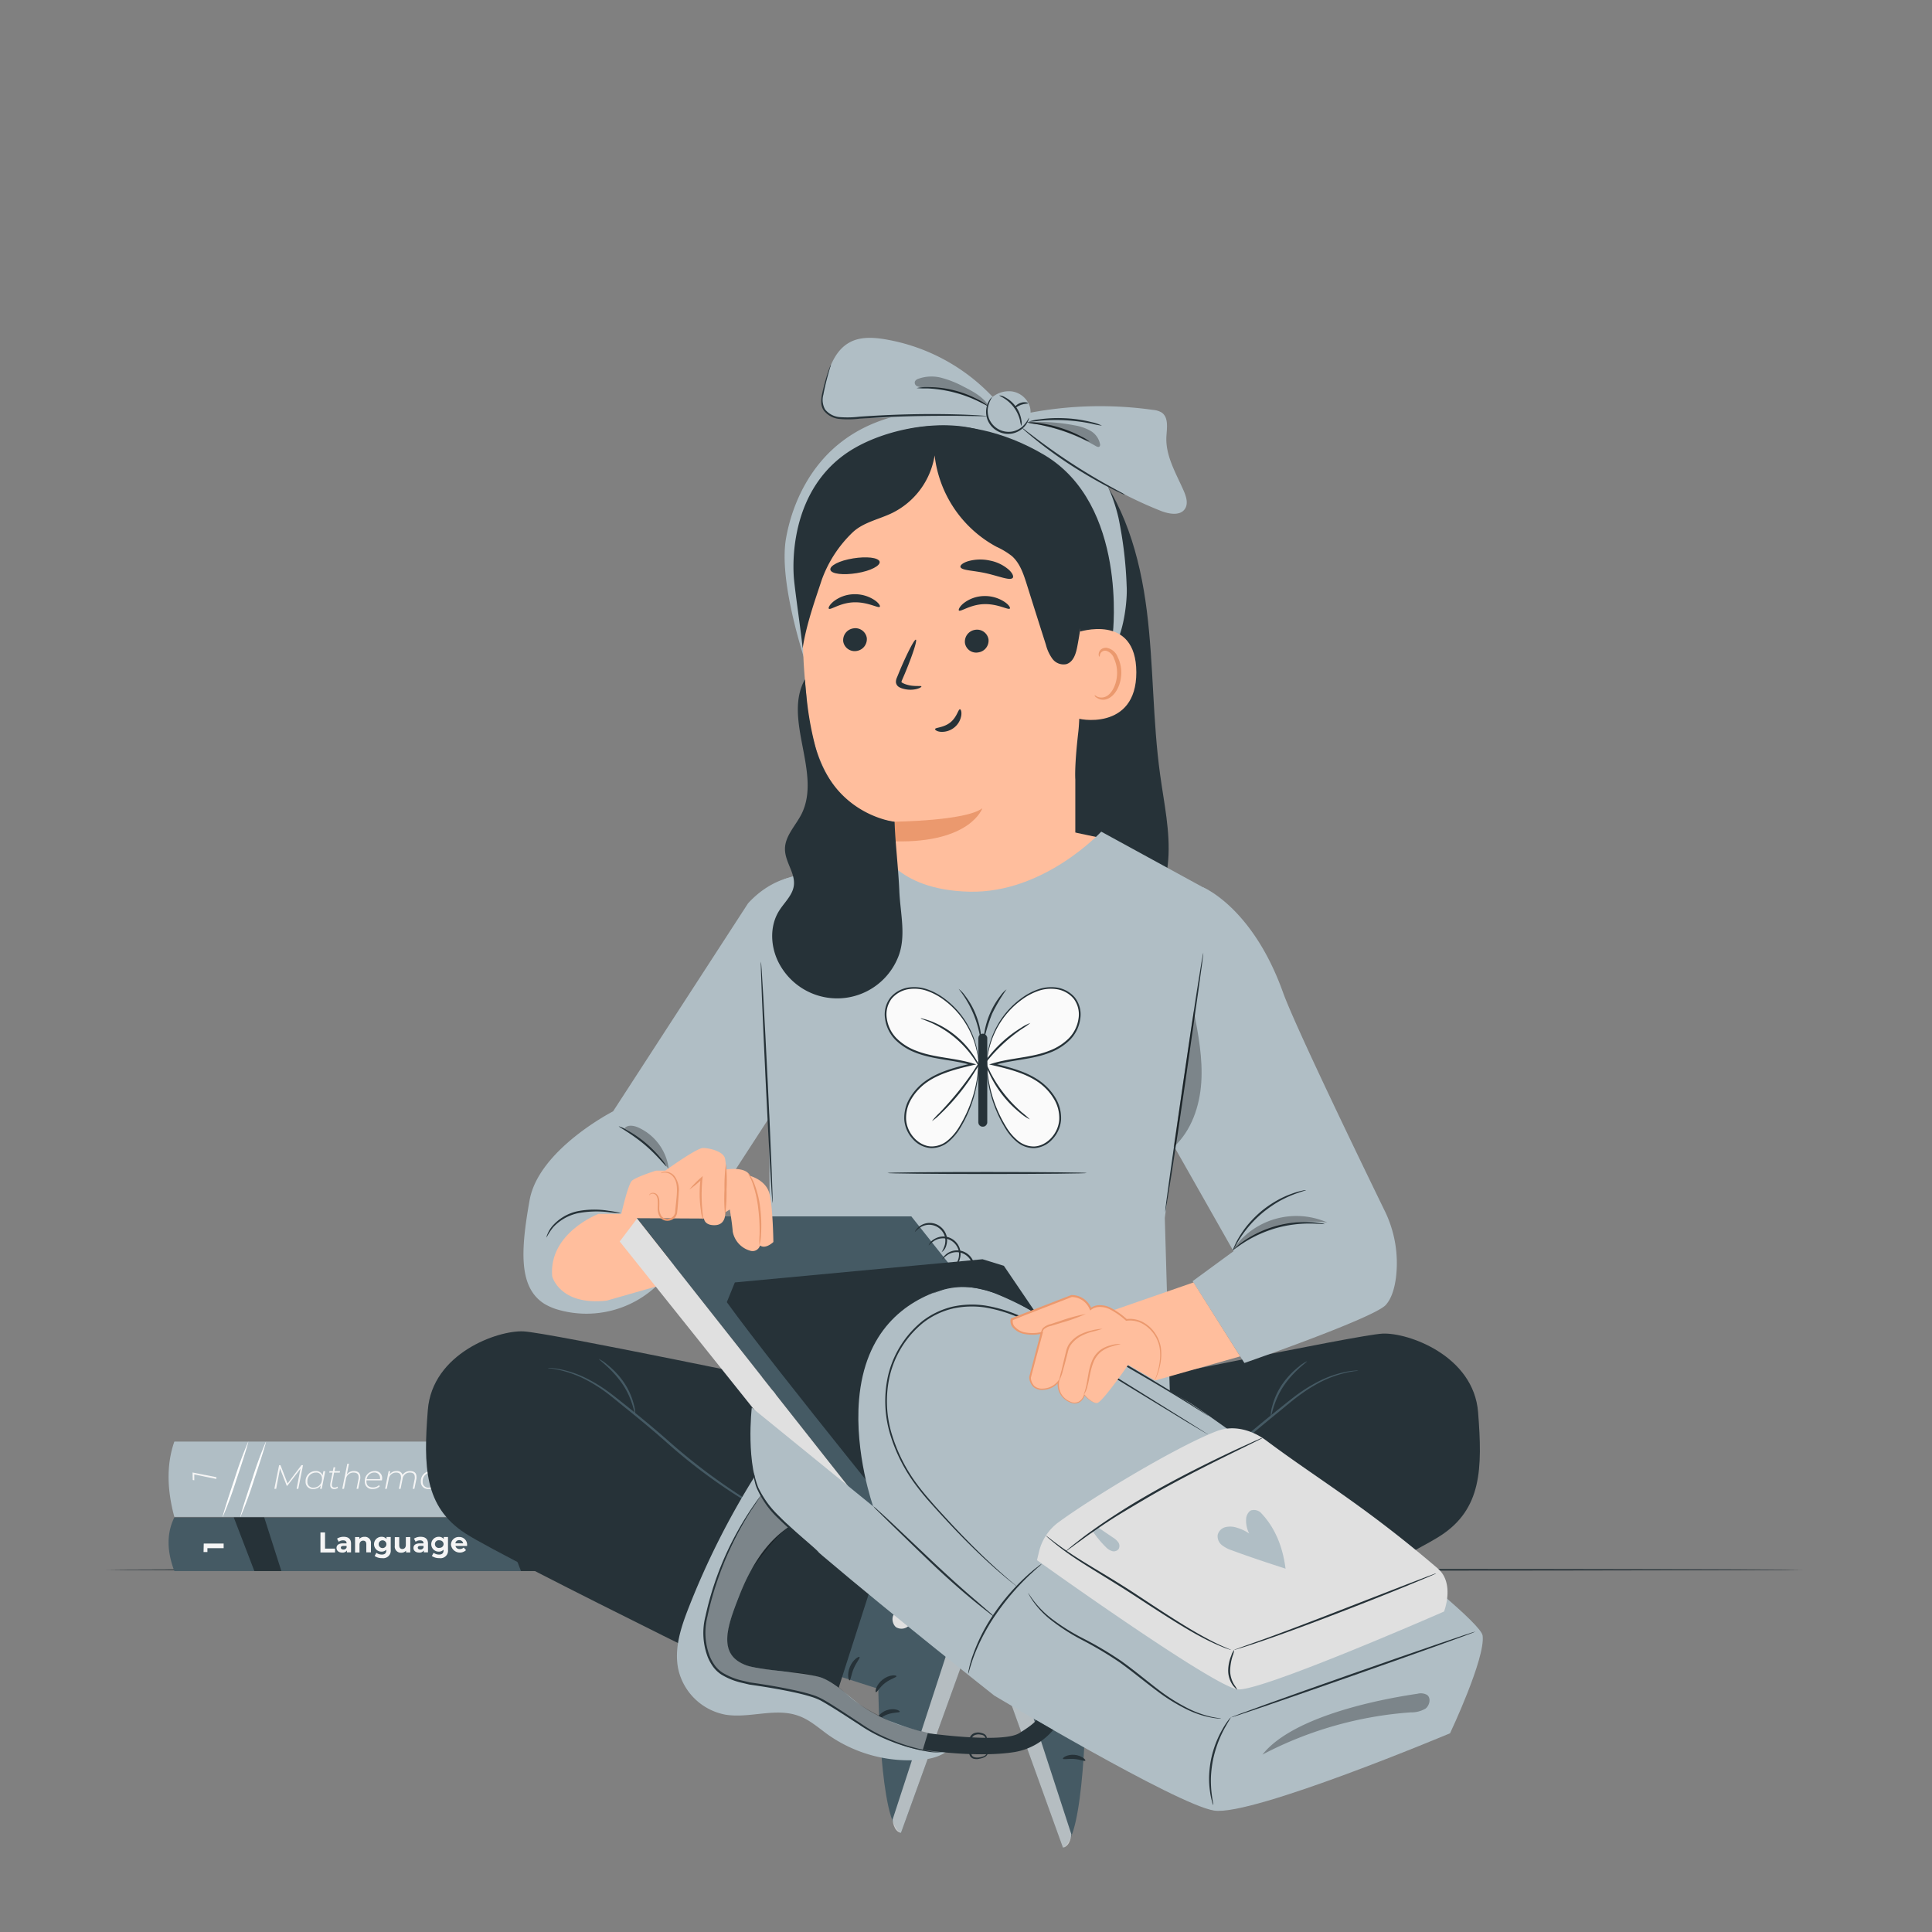 <svg xmlns="http://www.w3.org/2000/svg" viewBox="0 0 500 500"><rect x="0" y="0" width="500" height="500" fill="#808080" stroke="none"/><g id="freepik--Floor--inject-39"><path d="M466.5,406.26c0,.14-98.28.26-219.49.26S27.5,406.4,27.5,406.26,125.76,406,247,406,466.5,406.11,466.5,406.26Z" style="fill:#263238"></path></g><g id="freepik--Books--inject-39"><path d="M157.49,406.59H45.12c-1.89-5-2.08-9.64,0-13.89H157.49A13.35,13.35,0,0,1,157.49,406.59Z" style="fill:#455a64"></path><path d="M82.93,396.59h1.19v4.19h2.59v1H82.93Z" style="fill:#f5f5f5"></path><path d="M90.85,399.49v2.26H89.78v-.5a1.3,1.3,0,0,1-1.21.56c-.93,0-1.48-.52-1.48-1.2s.49-1.19,1.7-1.19h.91c0-.49-.29-.78-.91-.78a1.87,1.87,0,0,0-1.14.37l-.42-.81a3.07,3.07,0,0,1,1.71-.48C90.15,397.72,90.85,398.28,90.85,399.49Zm-1.15,1v-.41h-.78c-.54,0-.71.2-.71.46s.24.48.65.48A.83.83,0,0,0,89.7,400.5Z" style="fill:#f5f5f5"></path><path d="M96,399.48v2.27H94.8v-2.09c0-.65-.3-.94-.81-.94s-.95.34-.95,1.07v2H91.89v-4H93v.47a1.73,1.73,0,0,1,1.31-.53A1.56,1.56,0,0,1,96,399.48Z" style="fill:#f5f5f5"></path><path d="M101.12,397.78v3.31a1.94,1.94,0,0,1-2.23,2.15,3.25,3.25,0,0,1-1.94-.55l.46-.82a2.39,2.39,0,0,0,1.4.45c.81,0,1.16-.37,1.16-1.09v-.17a1.64,1.64,0,0,1-1.25.5,1.92,1.92,0,1,1,0-3.84,1.6,1.6,0,0,1,1.31.57v-.51ZM100,399.64a1,1,0,1,0-1,1A1,1,0,0,0,100,399.64Z" style="fill:#f5f5f5"></path><path d="M106.18,397.78v4h-1.09v-.47a1.62,1.62,0,0,1-1.23.53,1.58,1.58,0,0,1-1.69-1.79v-2.24h1.15v2.07c0,.67.29,1,.8,1s.91-.34.91-1.07v-2Z" style="fill:#f5f5f5"></path><path d="M110.76,399.49v2.26h-1.07v-.5a1.3,1.3,0,0,1-1.21.56c-.93,0-1.48-.52-1.48-1.2s.49-1.19,1.7-1.19h.91c0-.49-.29-.78-.91-.78a1.87,1.87,0,0,0-1.14.37l-.42-.81a3.07,3.07,0,0,1,1.71-.48C110.06,397.72,110.76,398.28,110.76,399.49Zm-1.15,1v-.41h-.79c-.53,0-.7.2-.7.46s.24.48.64.48A.84.84,0,0,0,109.61,400.5Z" style="fill:#f5f5f5"></path><path d="M115.94,397.78v3.31a1.94,1.94,0,0,1-2.23,2.15,3.31,3.31,0,0,1-1.95-.55l.46-.82a2.39,2.39,0,0,0,1.4.45c.81,0,1.17-.37,1.17-1.09v-.17a1.66,1.66,0,0,1-1.26.5,1.92,1.92,0,1,1,0-3.84,1.59,1.59,0,0,1,1.31.57v-.51Zm-1.14,1.86a1,1,0,0,0-1-1,1,1,0,1,0,0,1.94A1,1,0,0,0,114.8,399.64Z" style="fill:#f5f5f5"></path><path d="M120.87,400.09h-3a1.06,1.06,0,0,0,1.13.8,1.36,1.36,0,0,0,1-.39l.61.67a2.32,2.32,0,0,1-3.9-1.4,2,2,0,0,1,2.12-2,2,2,0,0,1,2.06,2.06C120.89,399.87,120.87,400,120.87,400.09Zm-3-.67h2a1,1,0,0,0-1-.83A.94.94,0,0,0,117.85,399.42Z" style="fill:#f5f5f5"></path><path d="M52.73,399.47h5.15v1.19h-4.2v1h-1Z" style="fill:#f5f5f5"></path><polygon points="60.5 392.7 65.83 406.59 72.82 406.59 68.38 392.7 60.5 392.7" style="fill:#263238"></polygon><polygon points="129.5 392.7 134.83 406.59 141.82 406.59 137.38 392.7 129.5 392.7" style="fill:#263238"></polygon><path d="M157.49,392.58H45.12c-1.89-7-2.08-13.54,0-19.5H157.49A25.37,25.37,0,0,1,157.49,392.58Z" style="fill:#B0BEC5"></path><path d="M78.42,379.19l-1.22,6.12h-.44l1-5.2-3.38,4.39H74.2l-1.73-4.45-1,5.26H71l1.23-6.12h.36l1.83,4.73L78,379.19Z" style="fill:#f5f5f5"></path><path d="M84.17,380.75l-.91,4.56h-.42l.17-.89a2.33,2.33,0,0,1-1.92.93,1.81,1.81,0,0,1-2-1.9,2.58,2.58,0,0,1,2.58-2.74,1.69,1.69,0,0,1,1.8,1.17l.23-1.13Zm-.85,1.88a1.44,1.44,0,0,0-1.62-1.53,2.17,2.17,0,0,0-2.14,2.32A1.44,1.44,0,0,0,81.18,385,2.16,2.16,0,0,0,83.32,382.63Z" style="fill:#f5f5f5"></path><path d="M85.89,384a1.33,1.33,0,0,0,0,.32c0,.43.23.66.7.66a1.25,1.25,0,0,0,.75-.25l.13.32a1.57,1.57,0,0,1-1,.31.92.92,0,0,1-1-1,2.26,2.26,0,0,1,0-.35l.59-2.9h-.85l.07-.37h.85l.2-1h.44l-.2,1H88l-.07.37H86.46Z" style="fill:#f5f5f5"></path><path d="M93.24,382.17a3,3,0,0,1,0,.5l-.53,2.64h-.43l.52-2.64a1.72,1.72,0,0,0,0-.44c0-.71-.42-1.13-1.28-1.13a1.93,1.93,0,0,0-2,1.73l-.5,2.48h-.44l1.3-6.49h.43l-.55,2.77a2.2,2.2,0,0,1,1.87-.88C92.67,380.71,93.24,381.27,93.24,382.17Z" style="fill:#f5f5f5"></path><path d="M94.84,383.12c0,.1,0,.2,0,.29,0,1,.58,1.54,1.69,1.54a2.1,2.1,0,0,0,1.56-.61l.2.31a2.48,2.48,0,0,1-1.8.7,1.85,1.85,0,0,1-2.08-1.92,2.54,2.54,0,0,1,2.49-2.72,1.79,1.79,0,0,1,2,1.91,2.54,2.54,0,0,1-.06.5Zm0-.34h3.52a1.7,1.7,0,0,0,0-.22,1.4,1.4,0,0,0-1.54-1.47A2,2,0,0,0,94.89,382.78Z" style="fill:#f5f5f5"></path><path d="M107.78,382.15a3.15,3.15,0,0,1,0,.52l-.54,2.64h-.43l.53-2.64a2.42,2.42,0,0,0,0-.45c0-.7-.41-1.12-1.23-1.12a1.85,1.85,0,0,0-1.92,1.62l-.52,2.59h-.44l.54-2.64a2.42,2.42,0,0,0,0-.45c0-.7-.41-1.12-1.23-1.12a1.9,1.9,0,0,0-1.94,1.73l-.5,2.48h-.44l.91-4.56H101l-.18.85a2.13,2.13,0,0,1,1.83-.89,1.39,1.39,0,0,1,1.52,1,2.3,2.3,0,0,1,2-1C107.23,380.71,107.78,381.26,107.78,382.15Z" style="fill:#f5f5f5"></path><path d="M114,380.75l-.91,4.56h-.42l.17-.89a2.35,2.35,0,0,1-1.92.93,1.81,1.81,0,0,1-2-1.9,2.58,2.58,0,0,1,2.58-2.74,1.69,1.69,0,0,1,1.8,1.17l.23-1.13Zm-.85,1.88a1.44,1.44,0,0,0-1.62-1.53,2.17,2.17,0,0,0-2.14,2.32A1.44,1.44,0,0,0,111,385,2.16,2.16,0,0,0,113.13,382.63Z" style="fill:#f5f5f5"></path><path d="M115.7,384a1.33,1.33,0,0,0,0,.32c0,.43.23.66.7.66a1.22,1.22,0,0,0,.74-.25l.14.32a1.59,1.59,0,0,1-1,.31.92.92,0,0,1-1-1,1.46,1.46,0,0,1,0-.35l.59-2.9H115l.07-.37h.85l.2-1h.43l-.2,1h1.46l-.07.37h-1.46Z" style="fill:#f5f5f5"></path><path d="M119.29,380.75h.44l-.91,4.56h-.44Zm.15-1.44a.37.37,0,0,1,.38-.38.33.33,0,0,1,.34.32.38.38,0,0,1-.39.39A.33.33,0,0,1,119.44,379.31Z" style="fill:#f5f5f5"></path><path d="M120.59,383.45a2.59,2.59,0,0,1,2.62-2.74,1.85,1.85,0,0,1,1.74.86l-.36.22a1.49,1.49,0,0,0-1.4-.69,2.17,2.17,0,0,0-2.16,2.32,1.45,1.45,0,0,0,1.65,1.53,1.92,1.92,0,0,0,1.51-.66l.31.24a2.32,2.32,0,0,1-1.85.82A1.85,1.85,0,0,1,120.59,383.45Z" style="fill:#f5f5f5"></path><path d="M130.41,380.75l-.91,4.56h-.42l.18-.89a2.35,2.35,0,0,1-1.93.93,1.81,1.81,0,0,1-2-1.9,2.58,2.58,0,0,1,2.58-2.74,1.7,1.7,0,0,1,1.81,1.17l.22-1.13Zm-.85,1.88a1.44,1.44,0,0,0-1.62-1.53,2.17,2.17,0,0,0-2.14,2.32,1.44,1.44,0,0,0,1.62,1.53A2.16,2.16,0,0,0,129.56,382.63Z" style="fill:#f5f5f5"></path><path d="M132.63,378.82h.44l-1.3,6.49h-.43Z" style="fill:#f5f5f5"></path><path d="M49.83,381.08,56,382.3v.45l-5.72-1.15v1.5l-.4-.08Z" style="fill:#f5f5f5"></path><path d="M64.25,373.08c.13,0-1.24,4.46-3.07,9.86a102.66,102.66,0,0,1-3.56,9.7c-.13-.05,1.24-4.46,3.07-9.87A100.5,100.5,0,0,1,64.25,373.08Z" style="fill:#fff"></path><path d="M68.83,373.08c.13,0-1.24,4.46-3.07,9.86a102.66,102.66,0,0,1-3.56,9.7c-.13-.05,1.24-4.46,3.07-9.87A100.5,100.5,0,0,1,68.83,373.08Z" style="fill:#fff"></path><path d="M143.89,373.08c.13,0-1.24,4.46-3.07,9.86a102.66,102.66,0,0,1-3.56,9.7c-.13-.05,1.24-4.46,3.07-9.87A100.5,100.5,0,0,1,143.89,373.08Z" style="fill:#fff"></path><path d="M148.47,373.08c.13,0-1.24,4.46-3.07,9.86a102.66,102.66,0,0,1-3.56,9.7,102.15,102.15,0,0,1,3.07-9.87A100.5,100.5,0,0,1,148.47,373.08Z" style="fill:#fff"></path></g><g id="freepik--Character--inject-39"><path d="M281.59,119c9.35,10.68,13.44,25,15.21,39.11s1.49,28.38,3.45,42.44c1,7.35,2.66,14.71,2.08,22.1s-3.87,15.07-10.35,18.68c-3.81,2.13-9.16,2.39-12.11-.83-2.08-2.28-2.43-5.61-2.67-8.69L268,115.59" style="fill:#263238"></path><path d="M227.68,219.3l6.89-1.87,42.6-2.2,9.47,2s-17.12,19.34-31.63,19.4C228.47,236.78,227.68,219.3,227.68,219.3Z" style="fill:#ffbe9d"></path><path d="M209.44,174.56c-3.1-9.38-7.75-25.61-6-35.34s6.65-19.06,14.51-25c10.76-8.22,25.47-9.29,38.85-7.22,9.17,1.41,18.58,4.41,24.85,11.23,4,4.38,6.46,10,7.82,15.81a104.75,104.75,0,0,1,2.11,17.68c.22,3.58-.71,11.12-2.73,14.63" style="fill:#B0BEC5"></path><path d="M288,163.94s3.88-33.36-17.77-46.22c-21.19-12.57-43.31-7.81-51.16,2.3-15.16,19.54-11.39,33.17-11.39,33.17l75.75,17.72Z" style="fill:#263238"></path><path d="M207.76,152.45c0-.18,0-.37,0-.56.18-19.28,15.86-35.12,35.14-34.95.93,0,1.89,0,2.86.08a43,43,0,0,1,4.52.45c16.74,2.62,28.88,17.38,29.12,34.32.19,13.79.31,32.15-.33,37.61-1.06,9.08-.78,12.32-.78,12.32l0,21.14a23.26,23.26,0,0,1-22.1,23.28h0a23.26,23.26,0,0,1-24.42-22.6l-.3-10.89c-14.39-1.48-21.36-15.15-22.74-31.68C208.05,172.16,207.63,171.5,207.76,152.45Z" style="fill:#ffbe9d"></path><path d="M278.76,163.68c.38-.18,15.29-5.09,15.32,10.3s-15.43,12.23-15.45,11.79S278.76,163.68,278.76,163.68Z" style="fill:#ffbe9d"></path><path d="M283.32,179.93c.06-.05.26.19.72.4a2.68,2.68,0,0,0,2,0c1.63-.6,3-3.19,3.06-6a8.74,8.74,0,0,0-.76-3.83,3.1,3.1,0,0,0-2-2.06,1.37,1.37,0,0,0-1.58.74c-.2.43-.1.74-.18.76s-.34-.25-.21-.89a1.7,1.7,0,0,1,.6-1,2,2,0,0,1,1.48-.39,3.77,3.77,0,0,1,2.81,2.38,9.18,9.18,0,0,1,.93,4.29c-.09,3.1-1.67,6-3.9,6.65a2.86,2.86,0,0,1-2.45-.41C283.34,180.31,283.26,180,283.32,179.93Z" style="fill:#eb996e"></path><path d="M214.51,157.53c.43.42,2.9-1.54,6.5-1.65s6.31,1.6,6.68,1.15c.19-.21-.26-1-1.44-1.78a9.19,9.19,0,0,0-5.36-1.46,8.82,8.82,0,0,0-5.16,1.86C214.65,156.54,214.3,157.34,214.51,157.53Z" style="fill:#263238"></path><path d="M248.16,158c.43.42,2.91-1.54,6.51-1.65s6.3,1.6,6.68,1.14c.18-.2-.26-1-1.45-1.77a9.19,9.19,0,0,0-5.36-1.46,8.87,8.87,0,0,0-5.16,1.86C248.31,157,248,157.8,248.16,158Z" style="fill:#263238"></path><path d="M248.57,146.75c.32.91,3.34.86,6.68,1.62s6,1.91,6.79,1.24c.36-.33.09-1.17-.91-2.12a10.47,10.47,0,0,0-4.92-2.41,11.56,11.56,0,0,0-5.67.16C249.13,145.68,248.44,146.32,248.57,146.75Z" style="fill:#263238"></path><path d="M227.42,145c-1-.92-4.49-1-7.88-.25s-5.37,2.17-4.41,3.09,4.49,1,7.88.24S228.38,145.88,227.42,145Z" style="fill:#263238"></path><path d="M242,188.7c0,.21.45.59,1.41.69a5.08,5.08,0,0,0,3.54-1.1,5,5,0,0,0,1.84-3.22c.11-.95-.14-1.52-.36-1.51-.45,0-.77,2.05-2.52,3.43S242,188.26,242,188.7Z" style="fill:#263238"></path><path d="M231.52,212.65s18.44-.18,22.71-3.48c0,0-3,9-22.57,8.57Z" style="fill:#eb996e"></path><path d="M224.32,165.05a3.1,3.1,0,0,1-2.63,3.42,3,3,0,0,1-3.46-2.43,3.09,3.09,0,0,1,2.63-3.42A3,3,0,0,1,224.32,165.05Z" style="fill:#263238"></path><path d="M255.82,165.43a3.08,3.08,0,0,1-2.63,3.41,2.94,2.94,0,0,1-3.46-2.42,3.09,3.09,0,0,1,2.62-3.42A3,3,0,0,1,255.82,165.43Z" style="fill:#263238"></path><path d="M238.46,177.65c-.06-.22-1.08,0-2.61-.21a7.27,7.27,0,0,1-1.22-.27,5.24,5.24,0,0,1-1.21-.52c-.13-.11-.12-.14-.12-.18a1.87,1.87,0,0,1,.16-.49l.73-1.7c1.95-4.66,3.22-8.57,2.84-8.73s-2.27,3.49-4.23,8.15c-.24.59-.47,1.16-.7,1.71a2.61,2.61,0,0,0-.23,1.2,1.63,1.63,0,0,0,.77,1.18,3.83,3.83,0,0,0,.89.39c.27.08.54.15.8.2a6.89,6.89,0,0,0,1.46.12C237.58,178.45,238.53,177.81,238.46,177.65Z" style="fill:#263238"></path><path d="M306.43,127.22c-2-4.61-4.81-9.16-4.57-14.16.12-2.25.64-5-1.22-6.3a5.06,5.06,0,0,0-2.17-.67,97.85,97.85,0,0,0-31.76.7,5.37,5.37,0,0,0-.17-1.49,5.76,5.76,0,0,0-4.64-4,6.69,6.69,0,0,0-5,1.42A49.49,49.49,0,0,0,229,87.8c-3-.5-6.32-.68-9,.75-4.2,2.2-5.72,7.34-6.83,12-.44,1.8-.85,3.82.09,5.42,1.29,2.18,4.32,2.39,6.85,2.34q17.21-.35,34.39-1.15l.17-.14a3.22,3.22,0,0,0,.18.86l-.1-.93,0,0a6.7,6.7,0,0,0,3.66,4.8,6.09,6.09,0,0,0,6.12-.62,5.27,5.27,0,0,0,.56-.5c10.79,8.71,22.43,16.49,35.32,21.58,2.15.85,5.13,1.37,6.32-.62C307.51,130.24,307,128.6,306.43,127.22Z" style="fill:#B0BEC5"></path><path d="M217.89,118.14c8.53-6.56,23.54-9.68,34-7.27S272.34,124,276.8,133.74c4.73,10.37,4.16,22.38,2,33.58-.35,1.86-1,4-2.83,4.56a3.6,3.6,0,0,1-3.59-1.36,10.67,10.67,0,0,1-1.7-3.66q-2.52-7.89-5-15.79c-.83-2.61-1.75-5.35-3.8-7.16a19.8,19.8,0,0,0-4-2.41,30.86,30.86,0,0,1-16-23.64,20.12,20.12,0,0,1-11,14.91c-3.43,1.66-7.42,2.38-10.21,5a32.15,32.15,0,0,0-8,12.29c-1.51,4.64-4,11.44-4.94,17.72-.41-4.15-1.82-13.58-2.23-17.72C205.51,150,203,129.57,217.89,118.14Z" style="fill:#263238"></path><path d="M266.29,108.08a1.61,1.61,0,0,1-.19.77,5.27,5.27,0,0,1-1.22,1.8,5.78,5.78,0,0,1-2.84,1.53,5.61,5.61,0,0,1-3.91-.63,5.68,5.68,0,0,1-2.59-3,5.79,5.79,0,0,1-.2-3.23,5.42,5.42,0,0,1,.88-2c.31-.42.54-.59.56-.57a7.83,7.83,0,0,0-1.08,2.62,5.76,5.76,0,0,0,.28,3,5.48,5.48,0,0,0,6,3.31,5.69,5.69,0,0,0,2.68-1.33A7.75,7.75,0,0,0,266.29,108.08Z" style="fill:#263238"></path><path d="M264.31,110.25a8.25,8.25,0,0,1-.34-1.47,9.48,9.48,0,0,0-1.48-3.22,9.67,9.67,0,0,0-2.57-2.43c-.78-.49-1.32-.71-1.29-.79a3.05,3.05,0,0,1,1.47.47,7.91,7.91,0,0,1,2.81,2.45,8,8,0,0,1,1.42,3.45A3.12,3.12,0,0,1,264.31,110.25Z" style="fill:#263238"></path><path d="M266.07,104.35c0,.15-.88.07-1.83.42s-1.56.94-1.68.85.39-.94,1.5-1.34S266.12,104.22,266.07,104.35Z" style="fill:#263238"></path><path d="M285.18,110.16a21.41,21.41,0,0,1-2.75-.53,46,46,0,0,0-6.69-.86,47.14,47.14,0,0,0-6.73.13,23.41,23.41,0,0,1-2.8.23,11.24,11.24,0,0,1,2.75-.6,35.09,35.09,0,0,1,6.81-.28,34.67,34.67,0,0,1,6.74,1A11,11,0,0,1,285.18,110.16Z" style="fill:#263238"></path><path d="M282,114.32a16.74,16.74,0,0,1-2.3-1,46.29,46.29,0,0,0-11.49-3.55,16.47,16.47,0,0,1-2.48-.46,10,10,0,0,1,2.53.1,33.64,33.64,0,0,1,6,1.26A32.74,32.74,0,0,1,279.9,113,9.45,9.45,0,0,1,282,114.32Z" style="fill:#263238"></path><path d="M255.41,107.7a2.77,2.77,0,0,1-.56,0l-1.6,0-5.87-.09c-5,0-11.81,0-19.36.42l-5.52.32a25,25,0,0,1-5.18.08,5.79,5.79,0,0,1-4.15-2.22,3.93,3.93,0,0,1-.64-2.1,8.43,8.43,0,0,1,.19-2,54.24,54.24,0,0,1,1.52-5.69c.22-.66.41-1.17.55-1.5a2,2,0,0,1,.25-.5,2.22,2.22,0,0,1-.15.53c-.11.35-.27.87-.45,1.53-.37,1.33-.91,3.28-1.36,5.7a5,5,0,0,0,.45,3.77,5.39,5.39,0,0,0,3.85,2,25.82,25.82,0,0,0,5.09-.12c1.78-.12,3.63-.23,5.52-.33,7.57-.39,14.43-.4,19.39-.26,2.49.06,4.49.17,5.88.25l1.59.12A1.93,1.93,0,0,1,255.41,107.7Z" style="fill:#263238"></path><path d="M291.15,128.07a5.79,5.79,0,0,1-1.16-.48c-.74-.33-1.79-.84-3.07-1.5-2.56-1.32-6-3.27-9.73-5.67s-6.89-4.79-9.13-6.6c-1.13-.9-2-1.65-2.62-2.19a7,7,0,0,1-.9-.87,5.27,5.27,0,0,1,1,.71l2.71,2.06c2.3,1.73,5.52,4.06,9.19,6.45s7.11,4.39,9.63,5.79l3,1.64A5.12,5.12,0,0,1,291.15,128.07Z" style="fill:#263238"></path><path d="M237.21,100.44a11.24,11.24,0,0,1,2.85-.26,28.22,28.22,0,0,1,6.86.84,27.76,27.76,0,0,1,6.44,2.52,10.09,10.09,0,0,1,2.38,1.58c0,.07-1-.5-2.55-1.26a34.19,34.19,0,0,0-6.4-2.33,33.77,33.77,0,0,0-6.74-1A24.37,24.37,0,0,1,237.21,100.44Z" style="fill:#263238"></path><g style="opacity:0.3"><path d="M255.63,104.62c-1.54-2.09-3.92-3.38-6.24-4.55a26.21,26.21,0,0,0-5.7-2.28,10.06,10.06,0,0,0-6.05.25,1.4,1.4,0,0,0-.86.69,1,1,0,0,0,.59,1.23,3.35,3.35,0,0,0,1.48.24A33.73,33.73,0,0,1,255.41,105"></path></g><g style="opacity:0.3"><path d="M266.09,109.31a46.1,46.1,0,0,1,12,.77,12.43,12.43,0,0,1,4.12,1.41,5.11,5.11,0,0,1,2.48,3.45.69.69,0,0,1-.13.61c-.24.24-.64.07-.93-.09a47.79,47.79,0,0,0-17.33-6"></path></g><path d="M196.31,427.12l31,9.95s.3,34.88,5.86,37.28l21.45-59.47L207,397.4Z" style="fill:#455a64"></path><path d="M231.4,417.76a2.57,2.57,0,0,1,3.37-.68,2.48,2.48,0,0,1,.71,3.34,2.73,2.73,0,0,1-3.58.7c-1-.8-1.29-2.71-.35-3.56" style="fill:#e0e0e0"></path><g style="opacity:0.6"><path d="M254.65,414.88l-4.88-1.57L231,470.91s.19,3.06,2.17,3.44Z" style="fill:#fff"></path></g><path d="M226.69,437.93c.29.09.95-1.31,2.4-2.4s2.94-1.42,2.92-1.73-1.85-.48-3.58.88S226.4,437.89,226.69,437.93Z" style="fill:#263238"></path><path d="M227,445.09c.25.17,1.2-.91,2.79-1.45s3-.36,3.07-.65-1.48-1.07-3.44-.36S226.74,445,227,445.09Z" style="fill:#263238"></path><path d="M233.2,451.33c.16-.24-1.14-1.17-3-1s-3,1.3-2.79,1.51,1.35-.32,2.88-.44S233.07,451.61,233.2,451.33Z" style="fill:#263238"></path><path d="M219.87,434.87c.31,0,.39-1.5,1.09-3.1s1.68-2.69,1.49-2.93-1.67.61-2.48,2.51S219.59,434.93,219.87,434.87Z" style="fill:#263238"></path><path d="M312,430.94l-31,9.95s-.31,34.88-5.86,37.28L253.64,418.7l47.71-17.48Z" style="fill:#455a64"></path><path d="M276.9,421.58a2.58,2.58,0,0,0-3.38-.68,2.49,2.49,0,0,0-.7,3.34,2.72,2.72,0,0,0,3.58.7c1-.8,1.29-2.71.35-3.56" style="fill:#e0e0e0"></path><g style="opacity:0.6"><path d="M253.64,418.7l4.88-1.57,18.75,57.6s-.2,3.06-2.17,3.44Z" style="fill:#fff"></path></g><path d="M281.61,441.75c-.3.09-.95-1.31-2.4-2.4s-2.94-1.42-2.93-1.73,1.86-.48,3.59.88S281.9,441.71,281.61,441.75Z" style="fill:#263238"></path><path d="M281.28,448.91c-.26.17-1.21-.91-2.79-1.45s-3-.36-3.08-.65,1.49-1.07,3.44-.36S281.55,448.81,281.28,448.91Z" style="fill:#263238"></path><path d="M275.09,455.15c-.15-.24,1.15-1.17,3-1s3,1.3,2.78,1.51-1.35-.32-2.87-.44S275.23,455.43,275.09,455.15Z" style="fill:#263238"></path><path d="M288.43,438.69c-.31,0-.39-1.5-1.09-3.1s-1.69-2.69-1.49-2.93,1.67.61,2.47,2.51S288.71,438.75,288.43,438.69Z" style="fill:#263238"></path><path d="M209.79,358.88c-1.15,0-67.65-14-74.32-14.32s-23.6,5.7-24.75,20.35-.93,25,9.7,31.92,94.17,47.65,94.17,47.65l10.89-34,17,6.37,15.88-54.8Z" style="fill:#263238"></path><path d="M204.23,395.1a7,7,0,0,1-.68-.35l-1.92-1.08c-1.65-1-4-2.36-6.95-4.14a142.66,142.66,0,0,1-21.58-15.72c-3.89-3.47-7.73-6.62-11.24-9.46-1.76-1.42-3.41-2.79-5-4a39.9,39.9,0,0,0-4.7-3,28.64,28.64,0,0,0-7.51-2.82c-.93-.2-1.67-.31-2.17-.37a3.89,3.89,0,0,1-.75-.12,5.57,5.57,0,0,1,.77,0,16.58,16.58,0,0,1,2.18.27,27.21,27.21,0,0,1,7.65,2.69,39.45,39.45,0,0,1,4.78,2.94c1.65,1.18,3.3,2.54,5.07,3.94,3.53,2.83,7.39,6,11.28,9.45a153.66,153.66,0,0,0,21.43,15.8l6.87,4.27,1.86,1.17A3.19,3.19,0,0,1,204.23,395.1Z" style="fill:#455a64"></path><path d="M155,351.71a9.57,9.57,0,0,1,2.16,1.45,21.14,21.14,0,0,1,4.3,4.6,17.86,17.86,0,0,1,2.58,5.75,8.6,8.6,0,0,1,.36,2.59c-.19.06-.6-4-3.37-8S154.87,351.86,155,351.71Z" style="fill:#455a64"></path><path d="M283.46,359.47c1.15,0,67.65-14,74.31-14.33s23.61,5.71,24.76,20.36.92,25-9.7,31.92-94.18,47.64-94.18,47.64l-10.89-34-17,6.37-15.88-54.8Z" style="fill:#263238"></path><path d="M289,395.69a3.67,3.67,0,0,1,.63-.44l1.87-1.17,6.87-4.28A152.08,152.08,0,0,0,319.8,374c3.9-3.49,7.76-6.63,11.28-9.45,1.77-1.4,3.43-2.77,5.07-3.95a41.52,41.52,0,0,1,4.79-2.93,27.17,27.17,0,0,1,7.64-2.69,16.89,16.89,0,0,1,2.19-.27,4.06,4.06,0,0,1,.77,0,3.92,3.92,0,0,1-.76.12c-.5.06-1.23.17-2.16.37a28.78,28.78,0,0,0-7.51,2.81,41.26,41.26,0,0,0-4.7,3c-1.62,1.18-3.26,2.56-5,4-3.5,2.85-7.35,6-11.23,9.46a142.12,142.12,0,0,1-21.58,15.73c-2.91,1.78-5.3,3.18-7,4.13l-1.91,1.09A5.4,5.4,0,0,1,289,395.69Z" style="fill:#455a64"></path><path d="M338.24,352.3c.14.15-3.29,2.34-6,6.34s-3.18,8.11-3.37,8a8.3,8.3,0,0,1,.35-2.58,18.21,18.21,0,0,1,2.58-5.75,21.39,21.39,0,0,1,4.3-4.6A9.07,9.07,0,0,1,338.24,352.3Z" style="fill:#455a64"></path><path d="M193.59,233.79l-34.92,53.82s-19.26,9.86-21.61,23-2.82,22.55,3.76,26.78a14.76,14.76,0,0,0,3.83,1.62,26.5,26.5,0,0,0,29.46-11.27l24.95-38.46,8.14-62.63S200.11,226.66,193.59,233.79Z" style="fill:#B0BEC5"></path><path d="M160.79,314.15H154.9s-12.92,4.88-12,16.14c0,0,1.88,7.66,14.12,6.31l15.77-4.51,1.95-16.77Z" style="fill:#ffbe9d"></path><path d="M312.71,230.38,285,215.23s-14.72,16-34.13,15.54-23.17-11.47-23.17-11.47l-24.78,8.24h0l-3.84,61.75s.12,71.55,1.05,71.55S302.83,363,302.83,363l-1.38-47.8Z" style="fill:#B0BEC5"></path><path d="M311.42,229.67s12.73,5.19,20.6,27.11c3.08,8.57,19.51,42.54,26.24,56.37a30.76,30.76,0,0,1,3,17.59c-.38,2.77-1.15,5.37-2.64,7-3.18,3.42-36.57,15-36.57,15l-13.4-21.17,10.58-7.75-15.31-27s.83-31.45,1.54-40.23S311.42,229.67,311.42,229.67Z" style="fill:#B0BEC5"></path><path d="M196.92,248.84c.14,0,.93,14,1.77,31.27s1.39,31.28,1.25,31.29-.94-14-1.77-31.27S196.77,248.85,196.92,248.84Z" style="fill:#263238"></path><path d="M311.42,246.54c.14,0-2,15.07-4.68,33.6s-5.05,33.54-5.2,33.52,2-15.06,4.68-33.6S311.27,246.52,311.42,246.54Z" style="fill:#263238"></path><path d="M172.47,301.88c-.13.1-2.31-2.84-5.74-5.71s-6.67-4.54-6.59-4.69a9.42,9.42,0,0,1,2.18,1,31,31,0,0,1,4.75,3.3,30.64,30.64,0,0,1,4.05,4.12A8.89,8.89,0,0,1,172.47,301.88Z" style="fill:#263238"></path><path d="M342.8,316.79c0,.09-1.43-.13-3.72-.14a31.89,31.89,0,0,0-8.84,1.19,32.27,32.27,0,0,0-8.14,3.64c-1.94,1.22-3,2.15-3.09,2.08s.23-.28.72-.71a19.54,19.54,0,0,1,2.17-1.68,28.44,28.44,0,0,1,17.19-4.89,18.59,18.59,0,0,1,2.73.28A3.24,3.24,0,0,1,342.8,316.79Z" style="fill:#263238"></path><path d="M338,308c0,.09-1.37.4-3.5,1.24a29.42,29.42,0,0,0-3.6,1.73,31.15,31.15,0,0,0-4,2.78,29.1,29.1,0,0,0-5.91,6.61c-1.24,1.92-1.81,3.23-1.9,3.19a3.87,3.87,0,0,1,.34-.95,18.4,18.4,0,0,1,1.25-2.43,25,25,0,0,1,2.35-3.32,29.41,29.41,0,0,1,3.54-3.51,29,29,0,0,1,4.13-2.78,24.68,24.68,0,0,1,3.71-1.66,18.62,18.62,0,0,1,2.63-.76A3.7,3.7,0,0,1,338,308Z" style="fill:#263238"></path><g style="opacity:0.3"><path d="M303.74,296.86c4.58-4.2,6.74-10.53,7.15-16.73s-.76-12.38-1.92-18.48"></path></g><g style="opacity:0.3"><path d="M319.07,323.39a19.86,19.86,0,0,1,24.45-7,32.88,32.88,0,0,0-24.2,6.8"></path></g><g style="opacity:0.3"><path d="M173,302.05a13.56,13.56,0,0,0-7.85-10.27c-1.17-.51-2.75-.76-3.54.25A35.94,35.94,0,0,1,173,302.53"></path></g><path d="M141.44,320.28a2.34,2.34,0,0,1,.23-.85,7.81,7.81,0,0,1,1.22-2.06,12,12,0,0,1,6.74-3.94,23,23,0,0,1,7.83-.09c1,.14,1.79.28,2.34.39a3.18,3.18,0,0,1,.84.23,24.81,24.81,0,0,1-3.22-.26,26.16,26.16,0,0,0-7.68.24,12.3,12.3,0,0,0-6.57,3.67A14.88,14.88,0,0,0,141.44,320.28Z" style="fill:#263238"></path><path d="M253.19,274.47a21.94,21.94,0,0,0-9.33-16.21,13.43,13.43,0,0,0-6.77-2.58,7.77,7.77,0,0,0-6.54,2.68c-2.24,2.86-1.52,7.28.85,10s6,4.16,9.52,4.94,7.23,1.05,10.71,2.11c-3.93.93-7.94,1.9-11.33,4.08s-6.11,5.85-6.06,9.89,3.69,8,7.69,7.46c3.06-.41,5.31-3.07,6.83-5.76a31.7,31.7,0,0,0,4.43-16.65" style="fill:#fafafa"></path><path d="M253.19,274.47a21.14,21.14,0,0,1-.18,4.92,33.37,33.37,0,0,1-4.55,12.6,14.12,14.12,0,0,1-2.9,3.44,6.91,6.91,0,0,1-4.57,1.7,6.82,6.82,0,0,1-4.69-2.27,8.28,8.28,0,0,1-2.27-5.07,10,10,0,0,1,1.45-5.66,14.48,14.48,0,0,1,4.16-4.46c3.45-2.41,7.71-3.48,11.93-4.48l0,.51c-.57-.17-1.19-.35-1.83-.49-4.31-1-8.77-1.2-12.77-2.78a14.87,14.87,0,0,1-5.29-3.37,9.62,9.62,0,0,1-2.62-5.4,7.13,7.13,0,0,1,1.4-5.52,7.6,7.6,0,0,1,4.72-2.58,10.34,10.34,0,0,1,5,.55,16.19,16.19,0,0,1,4.09,2.21,21.8,21.8,0,0,1,5.46,5.73,22.55,22.55,0,0,1,2.57,5.41,20.6,20.6,0,0,1,.81,3.7c.05.43.07.76.08,1a1.17,1.17,0,0,1,0,.33,1.29,1.29,0,0,1-.06-.33c0-.24-.08-.56-.13-1a24,24,0,0,0-.9-3.64,23.1,23.1,0,0,0-2.62-5.31,21.7,21.7,0,0,0-5.44-5.61,16,16,0,0,0-4-2.12,9.83,9.83,0,0,0-4.81-.5,7.2,7.2,0,0,0-4.44,2.44,6.73,6.73,0,0,0-1.28,5.17,9.14,9.14,0,0,0,2.51,5.11,14.25,14.25,0,0,0,5.12,3.24c3.9,1.55,8.32,1.75,12.7,2.75.65.15,1.28.32,1.87.5l.94.27-1,.23c-4.22,1-8.41,2.06-11.76,4.39a14.06,14.06,0,0,0-4,4.29,9.52,9.52,0,0,0-1.39,5.38c.25,3.64,3.24,6.82,6.5,6.95a6.5,6.5,0,0,0,4.3-1.59,13.49,13.49,0,0,0,2.84-3.33,34.08,34.08,0,0,0,4.67-12.43,32.38,32.38,0,0,0,.33-3.62c0-.39,0-.7,0-.94A2.06,2.06,0,0,1,253.19,274.47Z" style="fill:#263238"></path><path d="M255.49,274.47a21.94,21.94,0,0,1,9.33-16.21,13.43,13.43,0,0,1,6.77-2.58,7.77,7.77,0,0,1,6.54,2.68c2.24,2.86,1.52,7.28-.85,10s-6,4.16-9.52,4.94-7.23,1.05-10.71,2.11c3.93.93,7.94,1.9,11.33,4.08s6.11,5.85,6.06,9.89-3.69,8-7.69,7.46c-3.06-.41-5.31-3.07-6.83-5.76a31.7,31.7,0,0,1-4.43-16.65" style="fill:#fafafa"></path><path d="M255.49,274.47a2.06,2.06,0,0,1,0,.33c0,.24,0,.55,0,.94a30.58,30.58,0,0,0,.34,3.62,33.85,33.85,0,0,0,4.66,12.43,13.49,13.49,0,0,0,2.84,3.33,6.5,6.5,0,0,0,4.3,1.59c3.26-.13,6.26-3.31,6.5-6.95a9.52,9.52,0,0,0-1.39-5.38,14.06,14.06,0,0,0-4-4.29c-3.35-2.33-7.54-3.4-11.76-4.39l-1-.23.94-.27c.59-.18,1.22-.35,1.87-.5,4.38-1,8.8-1.2,12.7-2.75a14.16,14.16,0,0,0,5.12-3.24,9.14,9.14,0,0,0,2.51-5.11,6.73,6.73,0,0,0-1.28-5.17,7.2,7.2,0,0,0-4.44-2.44,9.83,9.83,0,0,0-4.81.5,16,16,0,0,0-4,2.12,21.7,21.7,0,0,0-5.44,5.61,23.1,23.1,0,0,0-2.62,5.31,24,24,0,0,0-.9,3.64c-.05.41-.1.73-.13,1a1.29,1.29,0,0,1-.06.33,1.17,1.17,0,0,1,0-.33c0-.22,0-.55.08-1a20.6,20.6,0,0,1,.81-3.7,22.55,22.55,0,0,1,2.57-5.41,21.69,21.69,0,0,1,5.47-5.73,16,16,0,0,1,4.08-2.21,10.34,10.34,0,0,1,5-.55,7.6,7.6,0,0,1,4.72,2.58,7.13,7.13,0,0,1,1.4,5.52,9.62,9.62,0,0,1-2.62,5.4,14.87,14.87,0,0,1-5.29,3.37c-4,1.58-8.46,1.78-12.77,2.78-.64.14-1.26.32-1.83.49l0-.51c4.22,1,8.48,2.07,11.93,4.48a14.63,14.63,0,0,1,4.17,4.46,10.07,10.07,0,0,1,1.44,5.66,8.28,8.28,0,0,1-2.27,5.07,6.82,6.82,0,0,1-4.69,2.27,6.92,6.92,0,0,1-4.57-1.7,13.86,13.86,0,0,1-2.89-3.44,33.24,33.24,0,0,1-4.56-12.6A21.14,21.14,0,0,1,255.49,274.47Z" style="fill:#263238"></path><path d="M254.34,291.58h0a1.14,1.14,0,0,1-1.13-1.13V268.7a1.14,1.14,0,0,1,1.13-1.14h0a1.14,1.14,0,0,1,1.13,1.14v21.75A1.14,1.14,0,0,1,254.34,291.58Z" style="fill:#263238"></path><path d="M254.34,291.6a1.16,1.16,0,0,1-1.16-1.15V268.7a1.16,1.16,0,0,1,2.32,0v21.75A1.16,1.16,0,0,1,254.34,291.6Zm0-24a1.11,1.11,0,0,0-1.11,1.11v21.75a1.11,1.11,0,0,0,2.22,0V268.7A1.11,1.11,0,0,0,254.34,267.59Z" style="fill:#263238"></path><path d="M248.12,255.94a7.39,7.39,0,0,1,1.63,1.72,20.28,20.28,0,0,1,2.83,5,20.65,20.65,0,0,1,1.35,5.55,7.49,7.49,0,0,1,0,2.36,27.41,27.41,0,0,0-5.8-14.6Z" style="fill:#263238"></path><path d="M260.49,256.05a44.43,44.43,0,0,0-3.74,6.32,44,44,0,0,0-2.13,7,6.84,6.84,0,0,1,.14-2.18,21.28,21.28,0,0,1,4.22-9.58A6.7,6.7,0,0,1,260.49,256.05Z" style="fill:#263238"></path><path d="M253.74,276.62c-.08,0-.6-1-1.64-2.56a26.53,26.53,0,0,0-11-9.31c-1.71-.77-2.83-1.1-2.8-1.19s.29,0,.81.15a17,17,0,0,1,2.13.7,23.44,23.44,0,0,1,11.17,9.45,16.86,16.86,0,0,1,1.05,2A2.67,2.67,0,0,1,253.74,276.62Z" style="fill:#263238"></path><path d="M253.82,274.5a13,13,0,0,1-1.4,2.62,54.66,54.66,0,0,1-4.13,5.84,54.05,54.05,0,0,1-4.85,5.27,14.16,14.16,0,0,1-2.26,1.92,19,19,0,0,1,2-2.18c1.26-1.32,2.95-3.17,4.7-5.33s3.21-4.21,4.23-5.72A20.91,20.91,0,0,1,253.82,274.5Z" style="fill:#263238"></path><path d="M266.66,264.75a19.75,19.75,0,0,1-2.18,1.53,40.92,40.92,0,0,0-5,4,43.37,43.37,0,0,0-4.33,4.7,19.92,19.92,0,0,1-1.66,2.08,10.06,10.06,0,0,1,1.37-2.3,32.4,32.4,0,0,1,4.26-4.86,31.51,31.51,0,0,1,5.15-3.92A10.71,10.71,0,0,1,266.66,264.75Z" style="fill:#263238"></path><path d="M266.53,289.7a10.58,10.58,0,0,1-2.32-1.52A28.43,28.43,0,0,1,256,277.74a10,10,0,0,1-.94-2.61,23,23,0,0,1,1.27,2.45,34.86,34.86,0,0,0,8.16,10.32A23.14,23.14,0,0,1,266.53,289.7Z" style="fill:#263238"></path><path d="M281.27,303.57c0,.15-11.55.26-25.8.26s-25.8-.11-25.8-.26,11.55-.26,25.8-.26S281.27,303.43,281.27,303.57Z" style="fill:#263238"></path><path d="M208.32,175.81c-5.79,10.39,4.44,24.26-.9,34.89-1.52,3-4.29,5.67-4.27,9.06s2.74,6.22,2.29,9.47c-.35,2.5-2.46,4.33-3.8,6.47-2.65,4.2-2.22,9.89.29,14.18a17,17,0,0,0,30.48-2.12c2.2-5.35.59-11.3.34-17.08-.25-5.94-1.09-12.94-1.23-18,0,0-16.21-1.71-20.72-20.3a84,84,0,0,1-2.11-12.42C208.35,176.74,208.32,175.81,208.32,175.81Z" style="fill:#263238"></path><polygon points="308.88 331.89 287.48 339.32 290.81 346.63 298.98 357.26 320.95 351.03 308.88 331.89" style="fill:#ffbe9d"></polygon><polygon points="261.57 347.18 235.85 314.8 164.41 314.8 227.28 394.49 293.89 388.4 261.57 347.18" style="fill:#455a64"></polygon><polygon points="164.86 315.37 160.38 321.3 224.76 401.83 286.07 395.91 290.58 388.7 227.28 394.49 164.86 315.37" style="fill:#e0e0e0"></polygon><path d="M243.68,324.07a7.85,7.85,0,0,0,.84-1.9,4.45,4.45,0,0,0,0-2.2,4.27,4.27,0,0,0-4-3,4.44,4.44,0,0,0-2.13.54,8.53,8.53,0,0,0-1.61,1.33c-.05,0,.25-.87,1.43-1.64a4.41,4.41,0,0,1,5.11.22,4.52,4.52,0,0,1,1.66,2.46,4.59,4.59,0,0,1-.07,2.41A3,3,0,0,1,243.68,324.07Z" style="fill:#263238"></path><path d="M247.21,327.61a8.31,8.31,0,0,0,.85-1.91,4.41,4.41,0,0,0,0-2.19,4.23,4.23,0,0,0-1.5-2.17,4.28,4.28,0,0,0-2.5-.87,4.51,4.51,0,0,0-2.12.55,8.13,8.13,0,0,0-1.61,1.33,3,3,0,0,1,1.42-1.65A4.71,4.71,0,0,1,244,320a4.5,4.5,0,0,1,4.4,5.81A3,3,0,0,1,247.21,327.61Z" style="fill:#263238"></path><path d="M250.75,331.15a8.58,8.58,0,0,0,.85-1.91,4.53,4.53,0,0,0,0-2.19,4.28,4.28,0,0,0-4-3,4.48,4.48,0,0,0-2.12.55,7.74,7.74,0,0,0-1.61,1.33c-.05,0,.25-.88,1.42-1.65a4.52,4.52,0,0,1,6.77,2.68,4.53,4.53,0,0,1-.07,2.42A3,3,0,0,1,250.75,331.15Z" style="fill:#263238"></path><path d="M254.29,334.68a8.08,8.08,0,0,0,.85-1.9,4.46,4.46,0,0,0,0-2.2,4.27,4.27,0,0,0-4-3,4.44,4.44,0,0,0-2.13.54,8.53,8.53,0,0,0-1.61,1.33c-.05,0,.25-.87,1.43-1.64a4.53,4.53,0,0,1,6.77,2.68,4.59,4.59,0,0,1-.07,2.41A3,3,0,0,1,254.29,334.68Z" style="fill:#263238"></path><path d="M240.81,404.07c0-.65-39.46-48.72-52.71-67.07l2.08-5.11,64.1-6,5.52,1.7,46.78,68.9Z" style="fill:#263238"></path><path d="M159.85,318.43s.06-.27.15-.72c.55-2.59,2.46-11.31,3.61-12.2,1.35-1.05,6.16-2.55,6.16-2.55h2.4s8.11-5.86,9.76-5.86,5.42.88,5.72,2.83a8.55,8.55,0,0,1,.12,2.76s5.28-.94,6.33,1.62c0,0,4.07,1.05,5,4.5s1.05,12.62,1.05,12.62-2,1.95-3.46.9a2,2,0,0,1-2.55,1.35,6.33,6.33,0,0,1-4.51-4.95c-.15-2.11-.75-5.71-.75-5.71l-1.2.75s.3,3.15-2.55,3.3-2.94-1.71-2.94-1.71l-17.34-.09-2.42,3Z" style="fill:#ffbe9d"></path><path d="M187.88,301.12a44.24,44.24,0,0,1,.15,6.72,43.07,43.07,0,0,1-.38,6.71,44.24,44.24,0,0,1-.15-6.72A43.07,43.07,0,0,1,187.88,301.12Z" style="fill:#eb996e"></path><path d="M193.59,303.57s.21.19.49.6a10.86,10.86,0,0,1,1,1.84,25.07,25.07,0,0,1,1.67,6.65,36.69,36.69,0,0,1,.2,6.85,11.14,11.14,0,0,1-.42,2.81,23.6,23.6,0,0,1,.05-2.83,48.29,48.29,0,0,0-.35-6.76,29.88,29.88,0,0,0-1.49-6.59C194.13,304.52,193.52,303.63,193.59,303.57Z" style="fill:#eb996e"></path><path d="M178.4,307.86a25.14,25.14,0,0,1,3-3.08l.46-.43-.07.63c-.09.94-.16,2-.19,3.16-.12,4.12.5,7.44.34,7.46a7,7,0,0,1-.52-2.15,28.88,28.88,0,0,1-.34-5.33,30,30,0,0,1,.25-3.2l.39.2A25,25,0,0,1,178.4,307.86Z" style="fill:#eb996e"></path><path d="M168,309.4s0-.1.09-.27a1,1,0,0,1,.71-.41,1.46,1.46,0,0,1,1.23.42,2.59,2.59,0,0,1,.59,1.6c.05.62,0,1.28,0,2a3.58,3.58,0,0,0,.59,2,1.84,1.84,0,0,0,2,.63,1.94,1.94,0,0,0,1.52-1.65c.24-3.56,1.12-7.13-.42-9.05a2.82,2.82,0,0,0-2.32-1.21,4,4,0,0,0-1,.19s.06-.09.22-.17a1.92,1.92,0,0,1,.77-.22,3,3,0,0,1,2.63,1.18,6.11,6.11,0,0,1,1.06,4.16c-.1,1.63-.23,3.33-.43,5.21a2.43,2.43,0,0,1-.64,1.35,2.67,2.67,0,0,1-2.66.67,2.24,2.24,0,0,1-1.1-.8,4,4,0,0,1-.63-2.28c0-.73.06-1.39,0-2a2.39,2.39,0,0,0-.44-1.43,1.22,1.22,0,0,0-1-.4A1,1,0,0,0,168,309.4Z" style="fill:#eb996e"></path><path d="M222.1,440.84c-3-2.27-5.73-5.15-9.26-6.56-3.8-1.52-15.89-1.89-19.73-3.31-7.12-2.63-5.3-9.17-1.82-17.93,2.8-7.05,6.63-13.74,12.94-17.94L195.38,382a204.82,204.82,0,0,0-17.08,33.88c-2.09,5.29-4,11-2.66,16.55a15.41,15.41,0,0,0,12.13,11.33c6.23,1,12.87-1.86,18.81.27,2.93,1,5.3,3.19,7.84,5a36.37,36.37,0,0,0,24.93,6.3c3.28-.39,7.18-1.95,7.49-5.24C238.17,448.15,229.2,446.15,222.1,440.84Z" style="fill:#B0BEC5"></path><g style="opacity:0.3"><path d="M204,432.7c-1.26-.06-3.57-.46-6.09-.75-5-.56-8.66-2-9.46-5.86-1.28-6.28,6-19.81,6-19.81s7.23-10.36,10-11L196.93,387a101.77,101.77,0,0,0-12.61,25.51,33.75,33.75,0,0,0-2,9.39,14.53,14.53,0,0,0,2.51,9.11c3.22,4.36,9.24,4.66,14.56,5.63,4.49.82,6.3.44,11.66,2.73,5.12,2.19,9.5,6.14,14.4,8.7,0,0,10.91,6.42,19.55,5.14,0,0,1.93-1.66,1.81-3.14,0,0-13.22-3-16.05-4.44s-7-3.32-10.28-6S214.88,433.18,204,432.7Z"></path></g><path d="M245,453.16a5.65,5.65,0,0,1-1.09.25,13,13,0,0,1-3.19,0,46.91,46.91,0,0,1-11.27-3.23,38.26,38.26,0,0,1-7.14-3.88c-2.47-1.57-5.06-3.31-7.86-5-.7-.43-1.42-.85-2.15-1.25a15.48,15.48,0,0,0-2.33-.92c-1.63-.51-3.34-.92-5.09-1.29-3.5-.73-7.17-1.34-10.93-1.87h0l-1.79-.43a17.73,17.73,0,0,1-5.45-2.15,8.21,8.21,0,0,1-2.13-2,12.23,12.23,0,0,1-1.39-2.49,17.48,17.48,0,0,1-.62-10.61,80.51,80.51,0,0,1,5.79-17.09,83,83,0,0,1,6-10.61c.81-1.19,1.44-2.1,1.9-2.71l.52-.68a.94.94,0,0,1,.19-.23l-.15.26-.47.71c-.43.63-1,1.56-1.82,2.76a88.87,88.87,0,0,0-5.79,10.66,81.56,81.56,0,0,0-5.66,17,17,17,0,0,0,.62,10.31,11.58,11.58,0,0,0,1.33,2.38,7.76,7.76,0,0,0,2,1.86,17.49,17.49,0,0,0,5.29,2.08l1.78.42h0c3.79.53,7.46,1.15,11,1.9,1.75.37,3.47.79,5.13,1.31a14.8,14.8,0,0,1,2.41,1c.75.4,1.47.83,2.17,1.26,2.8,1.74,5.38,3.49,7.84,5.07a37.87,37.87,0,0,0,7.05,3.9,48.77,48.77,0,0,0,11.16,3.37,14.39,14.39,0,0,0,3.15.12C244.65,453.23,245,453.13,245,453.16Z" style="fill:#263238"></path><path d="M265.7,338.55s-12.14-7.75-21.45-4.91c-10.22,3.12-20.43,10.93-21.93,28.59-1.18,14,3.65,27.61,3.65,27.61l-31.41-25.55s-1.73,14.95,2.55,22.92c1,1.91,7.3,8.23,15.89,15.53,18,15.29,44.31,36.07,44.31,36.07s47.13,28.18,56.87,29.76,61.09-20,61.09-20,9.22-19.49,8.43-25.28-69.54-56.75-76.46-60.64S265.7,338.55,265.7,338.55Z" style="fill:#B0BEC5"></path><path d="M318.52,444.48c.07,0-.7,1.15-1.71,3a30.23,30.23,0,0,0-2.86,7.86,29.93,29.93,0,0,0-.56,4.57,29.09,29.09,0,0,0,.13,3.76c.22,2.14.56,3.44.47,3.46a2.86,2.86,0,0,1-.31-.89,17.06,17.06,0,0,1-.52-2.53,23.81,23.81,0,0,1-.25-3.82,27.51,27.51,0,0,1,.53-4.66,26.72,26.72,0,0,1,3.05-7.92,20.15,20.15,0,0,1,1.41-2.15C318.27,444.71,318.49,444.45,318.52,444.48Z" style="fill:#263238"></path><path d="M257.32,418.41a9.57,9.57,0,0,1-1.37-1c-.86-.65-2.08-1.61-3.57-2.83-3-2.43-7-5.92-11.24-9.95s-8-7.74-10.79-10.43l-3.24-3.19a11.72,11.72,0,0,1-1.14-1.21,8.76,8.76,0,0,1,1.28,1.07c.81.71,1.95,1.76,3.36,3.07l10.89,10.31c4.26,4,8.21,7.55,11.12,10l3.46,3A10.88,10.88,0,0,1,257.32,418.41Z" style="fill:#263238"></path><path d="M269.64,404.69a7.27,7.27,0,0,1-1,.94c-.34.28-.73.64-1.19,1.07s-1,.9-1.55,1.45a63.33,63.33,0,0,0-7.95,9.36,51.11,51.11,0,0,0-5.79,10.8c-1.11,2.95-1.49,4.87-1.6,4.85a7.69,7.69,0,0,1,.23-1.36,12.72,12.72,0,0,1,.39-1.57,20.93,20.93,0,0,1,.64-2,45.86,45.86,0,0,1,5.7-11,55.86,55.86,0,0,1,8.12-9.32c.58-.55,1.13-1,1.61-1.41s.91-.75,1.27-1A7,7,0,0,1,269.64,404.69Z" style="fill:#263238"></path><path d="M381.84,422.25c.05.14-14.09,5.22-31.57,11.36s-31.71,11-31.75,10.87,14.08-5.22,31.57-11.36S381.79,422.12,381.84,422.25Z" style="fill:#263238"></path><path d="M312.71,371.27a1.85,1.85,0,0,1-.39-.21l-1.09-.64L307,367.9l-15.36-9.36-5.08-3.11c-1.77-1.08-3.62-2.2-5.48-3.45-3.72-2.46-7.57-5.3-11.83-7.93a36.81,36.81,0,0,0-14.44-5.7,23.31,23.31,0,0,0-8.19.29,20.11,20.11,0,0,0-7.59,3.6,25.25,25.25,0,0,0-8.77,13.89,29.39,29.39,0,0,0,.66,15.42,42.19,42.19,0,0,0,6.41,12.57c1.31,1.79,2.72,3.41,4.1,5s2.72,3,4,4.41c5.15,5.58,9.57,9.85,12.72,12.68,1.58,1.42,2.83,2.5,3.68,3.22l1,.83a2.2,2.2,0,0,1,.32.29,2,2,0,0,1-.35-.25l-1-.79c-.87-.69-2.14-1.75-3.74-3.14-3.2-2.8-7.67-7-12.86-12.59-1.29-1.39-2.64-2.85-4-4.39a64,64,0,0,1-4.15-5,42.42,42.42,0,0,1-6.52-12.68,29.92,29.92,0,0,1-.7-15.68,25.76,25.76,0,0,1,8.95-14.19,20.75,20.75,0,0,1,7.8-3.69,23.62,23.62,0,0,1,8.37-.28,37,37,0,0,1,14.63,5.79c4.27,2.66,8.11,5.51,11.81,8,1.85,1.26,3.68,2.37,5.45,3.46l5.06,3.14,15.27,9.5,4.14,2.61,1.07.69Z" style="fill:#263238"></path><path d="M312.71,366.42A5.1,5.1,0,0,1,312,366l-2-1.25c-1.72-1.09-4.22-2.65-7.33-4.52-6.23-3.77-15-8.72-24.52-14.39-2.38-1.44-4.69-2.85-6.94-4.2s-4.45-2.56-6.58-3.65-4.21-2.06-6.18-2.88a23.37,23.37,0,0,0-5.63-1.72,19.65,19.65,0,0,0-8.48.33,28.8,28.8,0,0,0-3,1.07,11.78,11.78,0,0,1,2.9-1.27,19.27,19.27,0,0,1,8.6-.49,23.93,23.93,0,0,1,5.74,1.68c2,.81,4.07,1.77,6.22,2.85s4.38,2.3,6.64,3.64l6.94,4.19c9.54,5.67,18.26,10.68,24.44,14.52,3.09,1.92,5.57,3.52,7.25,4.67.85.56,1.49,1,1.93,1.34A4.5,4.5,0,0,1,312.71,366.42Z" style="fill:#263238"></path><path d="M277.42,335.42l-15.54,6s-.67,1.47,1.6,2.95,6.12.53,6.12.53l-3,11.52s.05,3.08,3,3.08a5.28,5.28,0,0,0,4.33-2,4.88,4.88,0,0,0,2.55,5.09,2.68,2.68,0,0,0,4.15-1.61s2,2.33,3.35,2.1,8-9.87,8-9.87l2.27,1.34,4.69,2.68a16.59,16.59,0,0,0,1.48-8c-.41-4.2-4.29-8.36-8.85-7.69,0,0-3.34-3.08-5.76-3.48s-3.48.67-3.48.67A5.33,5.33,0,0,0,277.42,335.42Z" style="fill:#ffbe9d"></path><path d="M284,363.11l-.27,0a2,2,0,0,1-.77-.19,8,8,0,0,1-2.39-1.88l.18,0a3.41,3.41,0,0,1-1.31,1.83,2.71,2.71,0,0,1-2.65,0,5.05,5.05,0,0,1-2.35-2,5.2,5.2,0,0,1-.67-3.42l.34.14a5.53,5.53,0,0,1-4.18,2.1,3.28,3.28,0,0,1-2.49-.76,3.7,3.7,0,0,1-1.08-2.51v-.06c.92-3.52,1.93-7.42,3-11.53l.3.31a11,11,0,0,1-5,0,5.22,5.22,0,0,1-2.25-1.3,2.5,2.5,0,0,1-.82-2.57l0-.09.11,0,3.59-1.39,11.95-4.63.05,0h.05a5.46,5.46,0,0,1,3.17,1,5.87,5.87,0,0,1,2,2.54l-.4-.09a4.05,4.05,0,0,1,2.77-.82,6.57,6.57,0,0,1,1.39.2,7.38,7.38,0,0,1,1.26.51,19.86,19.86,0,0,1,4.14,2.94l-.18-.06a7.14,7.14,0,0,1,4.57.94,8.83,8.83,0,0,1,3,2.9,9.11,9.11,0,0,1,1.35,3.41,12.48,12.48,0,0,1,.07,3.09,16.68,16.68,0,0,1-1,4.17c-.18.47-.33.81-.44,1a1.57,1.57,0,0,1-.19.34,2,2,0,0,1,.13-.36c.09-.24.22-.59.38-1.06a18.46,18.46,0,0,0,.85-4.15,12.55,12.55,0,0,0-.12-3,9,9,0,0,0-4.26-6,6.78,6.78,0,0,0-4.31-.85l-.1,0-.08-.07a19.7,19.7,0,0,0-4.05-2.85,5.52,5.52,0,0,0-2.46-.64,3.69,3.69,0,0,0-2.42.69l-.26.22-.14-.31a5.28,5.28,0,0,0-1.83-2.29,5,5,0,0,0-2.89-.89h.09l-11.95,4.64L262,341.69l.14-.13a2,2,0,0,0,.71,2,4.67,4.67,0,0,0,2,1.17,10.32,10.32,0,0,0,4.69,0l.41-.08-.11.39c-1.09,4.1-2.12,8-3.06,11.51v-.06a3.31,3.31,0,0,0,.92,2.21,3,3,0,0,0,2.18.66,5.16,5.16,0,0,0,3.89-1.9l.44-.58-.11.72a5,5,0,0,0,.59,3.18,4.81,4.81,0,0,0,2.19,1.9,2.44,2.44,0,0,0,2.4,0,3.18,3.18,0,0,0,1.24-1.68l.06-.17.12.13a8.24,8.24,0,0,0,2.27,1.92A2.1,2.1,0,0,0,284,363.11Z" style="fill:#eb996e"></path><path d="M281,340.05a44.51,44.51,0,0,1-6.44,2.31l-2.54.78a4.43,4.43,0,0,0-1.85.86,3.79,3.79,0,0,0-.58,1.25c-.11.33-.19.51-.23.5s0-.2,0-.54a3.31,3.31,0,0,1,.5-1.45,4.26,4.26,0,0,1,2-1.07l2.54-.83A44.34,44.34,0,0,1,281,340.05Z" style="fill:#eb996e"></path><path d="M285.31,343.89a24.32,24.32,0,0,1-2.75.78,14,14,0,0,0-2.83,1.12,7.75,7.75,0,0,0-2.71,2.42,5.62,5.62,0,0,0-.67,1.75l-.46,1.77c-.29,1.13-.57,2.15-.82,3a11.57,11.57,0,0,1-1,2.68,27.25,27.25,0,0,1,.66-2.78c.22-.91.45-1.92.71-3,.14-.58.28-1.18.43-1.79a6.2,6.2,0,0,1,.73-1.9,7.91,7.91,0,0,1,2.92-2.56,12.62,12.62,0,0,1,3-1.06A11.83,11.83,0,0,1,285.31,343.89Z" style="fill:#eb996e"></path><path d="M290,347.8c0,.08-1,.26-2.51.73a8,8,0,0,0-2.46,1.24,6.59,6.59,0,0,0-2,2.68c-.92,2.24-1.08,4.52-1.55,6.08a6.14,6.14,0,0,1-1,2.43c-.08,0,.36-.94.68-2.51.17-.79.31-1.74.5-2.8a16.09,16.09,0,0,1,.93-3.4,6.76,6.76,0,0,1,2.15-2.86,7.54,7.54,0,0,1,2.65-1.21A8.43,8.43,0,0,1,290,347.8Z" style="fill:#eb996e"></path><path d="M327.75,372.84c-3.5-2.62-8.34-4.19-12.82-2.48-10.32,3.94-32.31,17.22-41,23.61a13.21,13.21,0,0,0-5,7.48l-.56,2.32s45.88,32.89,52,33.44,53.35-20.15,53.35-20.15,2.86-7.29-1.62-11.14C353.2,389.71,340.93,382.71,327.75,372.84Z" style="fill:#e0e0e0"></path><path d="M319.41,427a6.6,6.6,0,0,1-.41,1.57,13.6,13.6,0,0,0-.64,3.76,7.09,7.09,0,0,0,1,3.6,10.76,10.76,0,0,1,.85,1.37s-.55-.34-1.16-1.17a6.59,6.59,0,0,1-1.2-3.8,10.6,10.6,0,0,1,.81-3.88A4.19,4.19,0,0,1,319.41,427Z" style="fill:#263238"></path><path d="M319.41,427a2.27,2.27,0,0,1,.52-.23l1.53-.56,5.63-2c4.76-1.73,11.3-4.2,18.5-7L364,410.06l5.6-2.15,1.53-.56a2.29,2.29,0,0,1,.54-.16,2.48,2.48,0,0,1-.5.26l-1.5.65-5.53,2.3c-4.69,1.92-11.19,4.51-18.4,7.28s-13.77,5.18-18.56,6.83c-2.4.82-4.34,1.47-5.7,1.88l-1.56.47A2.36,2.36,0,0,1,319.41,427Z" style="fill:#263238"></path><path d="M318.62,427a1.93,1.93,0,0,1-.56-.15c-.35-.13-.89-.28-1.55-.56a54.24,54.24,0,0,1-5.49-2.57c-4.54-2.38-10.47-6.23-17-10.5s-12.65-7.77-16.87-10.68c-2.11-1.46-3.74-2.74-4.83-3.66-.56-.45-1-.82-1.25-1.07s-.43-.39-.41-.4.17.09.47.32l1.31,1c1.14.87,2.79,2.1,4.92,3.51,4.24,2.82,10.43,6.24,16.94,10.55s12.4,8.16,16.88,10.61c2.23,1.24,4.08,2.14,5.39,2.71S318.63,427,318.62,427Z" style="fill:#263238"></path><path d="M289.39,399.12a4.9,4.9,0,0,0-1.4-1.24l-3.81-2.58-1.37,1a26.54,26.54,0,0,0,3.42,4.12,3.79,3.79,0,0,0,1.58,1,1.6,1.6,0,0,0,1.68-.52A1.63,1.63,0,0,0,289.39,399.12Z" style="fill:#B0BEC5"></path><path d="M326.73,372.13a2.43,2.43,0,0,1-.52.31l-1.54.77L319,376c-4.78,2.36-11.39,5.64-18.51,9.58-3.55,2-6.89,4-9.89,5.8s-5.65,3.6-7.83,5.13c-1.11.75-2.08,1.47-2.94,2.09s-1.6,1.15-2.19,1.6l-1.38,1c-.32.22-.49.34-.51.32a3.21,3.21,0,0,1,.44-.41l1.33-1.1c.57-.47,1.29-1,2.14-1.68s1.8-1.38,2.89-2.15c2.16-1.57,4.81-3.34,7.79-5.24s6.34-3.86,9.9-5.85c7.14-3.94,13.77-7.18,18.6-9.46,2.42-1.13,4.38-2,5.75-2.64l1.57-.69A3.67,3.67,0,0,1,326.73,372.13Z" style="fill:#263238"></path><path d="M316,444.76a2.24,2.24,0,0,1-.62,0,16.31,16.31,0,0,1-1.75-.23,24.63,24.63,0,0,1-6.18-2,46.14,46.14,0,0,1-8.21-5.07c-2.92-2.16-6-4.74-9.35-7.16a96.32,96.32,0,0,0-10.08-6,51.35,51.35,0,0,1-8.09-5.26,23.14,23.14,0,0,1-4.44-4.75,14.38,14.38,0,0,1-.93-1.51,2.4,2.4,0,0,1-.25-.56s.43.73,1.34,1.95a25.14,25.14,0,0,0,4.51,4.58,53.22,53.22,0,0,0,8.09,5.13,90.21,90.21,0,0,1,10.16,6c3.41,2.44,6.44,5,9.32,7.2a48.83,48.83,0,0,0,8.08,5.12,26.73,26.73,0,0,0,6.07,2.15C315.18,444.65,316,444.71,316,444.76Z" style="fill:#263238"></path><path d="M211.93,401.83a4.06,4.06,0,0,1-.89-.62l-2.29-1.82a87.06,87.06,0,0,1-7.29-6.39,23.89,23.89,0,0,1-5.61-7.9,8.84,8.84,0,0,1-.5-1.61,6.33,6.33,0,0,1-.23-1.25,4.65,4.65,0,0,1,0-1.08,23.06,23.06,0,0,0,1.11,3.8,25.82,25.82,0,0,0,5.64,7.68c2.65,2.66,5.3,4.84,7.15,6.47.94.81,1.69,1.47,2.2,1.95A4.58,4.58,0,0,1,211.93,401.83Z" style="fill:#263238"></path><path d="M326.24,391.43a2.59,2.59,0,0,0-2.13-.61c-.83,0-1.54,1.28-1.6,2.11a7.18,7.18,0,0,0,.79,3.95,11.19,11.19,0,0,0-3.16-1.5,5.5,5.5,0,0,0-2.95-.17,2.78,2.78,0,0,0-2.05,2,2.93,2.93,0,0,0,1.08,2.66,8.43,8.43,0,0,0,2.66,1.38c4.56,1.7,9.19,3.21,13.82,4.72C332,400.48,330.08,395.39,326.24,391.43Z" style="fill:#B0BEC5"></path><path d="M240.12,448.55s19.25,2.7,23.64,0c4.09-2.51,4.39-3.38,4.39-3.38l4.41,2.54a16.67,16.67,0,0,1-10,5.72c-10,1.59-23.74-.6-23.74-.6Z" style="fill:#263238"></path><path d="M255.57,452.06s.12.24.18.72a2.37,2.37,0,0,1-.06.89,1.65,1.65,0,0,1-.75,1,4.21,4.21,0,0,1-1.36.47,3.11,3.11,0,0,1-1.68,0,1.65,1.65,0,0,1-.78-.59,1.91,1.91,0,0,1-.31-1c0-.64,0-1.24,0-1.89a6.39,6.39,0,0,1,.16-1.93,2,2,0,0,1,1.41-1.27,3,3,0,0,1,1.68.05,2.81,2.81,0,0,1,.72.28,1.46,1.46,0,0,1,.5.55,4.21,4.21,0,0,1,.22,1.17c0,.3.05.58.08.85a2.26,2.26,0,0,1,0,.74s-.11-.25-.21-.71c-.06-.26-.11-.54-.17-.84a4.58,4.58,0,0,0-.26-1,1.29,1.29,0,0,0-1-.59,2.49,2.49,0,0,0-1.43,0,1.52,1.52,0,0,0-1.07,1,6.6,6.6,0,0,0-.12,1.77c.06,1.25-.28,2.69.77,3a2.66,2.66,0,0,0,1.43.06,3.69,3.69,0,0,0,1.24-.36,1.59,1.59,0,0,0,.8-1.52A2.65,2.65,0,0,1,255.57,452.06Z" style="fill:#263238"></path><g style="opacity:0.3"><path d="M369.32,438.64a3.32,3.32,0,0,0-2.47-.3c-14.2,2.1-33.16,6.93-40.12,15.74a97.42,97.42,0,0,1,38.35-10.92,7.16,7.16,0,0,0,3.88-1C370,441.31,370.41,439.45,369.32,438.64Z"></path></g></g></svg>